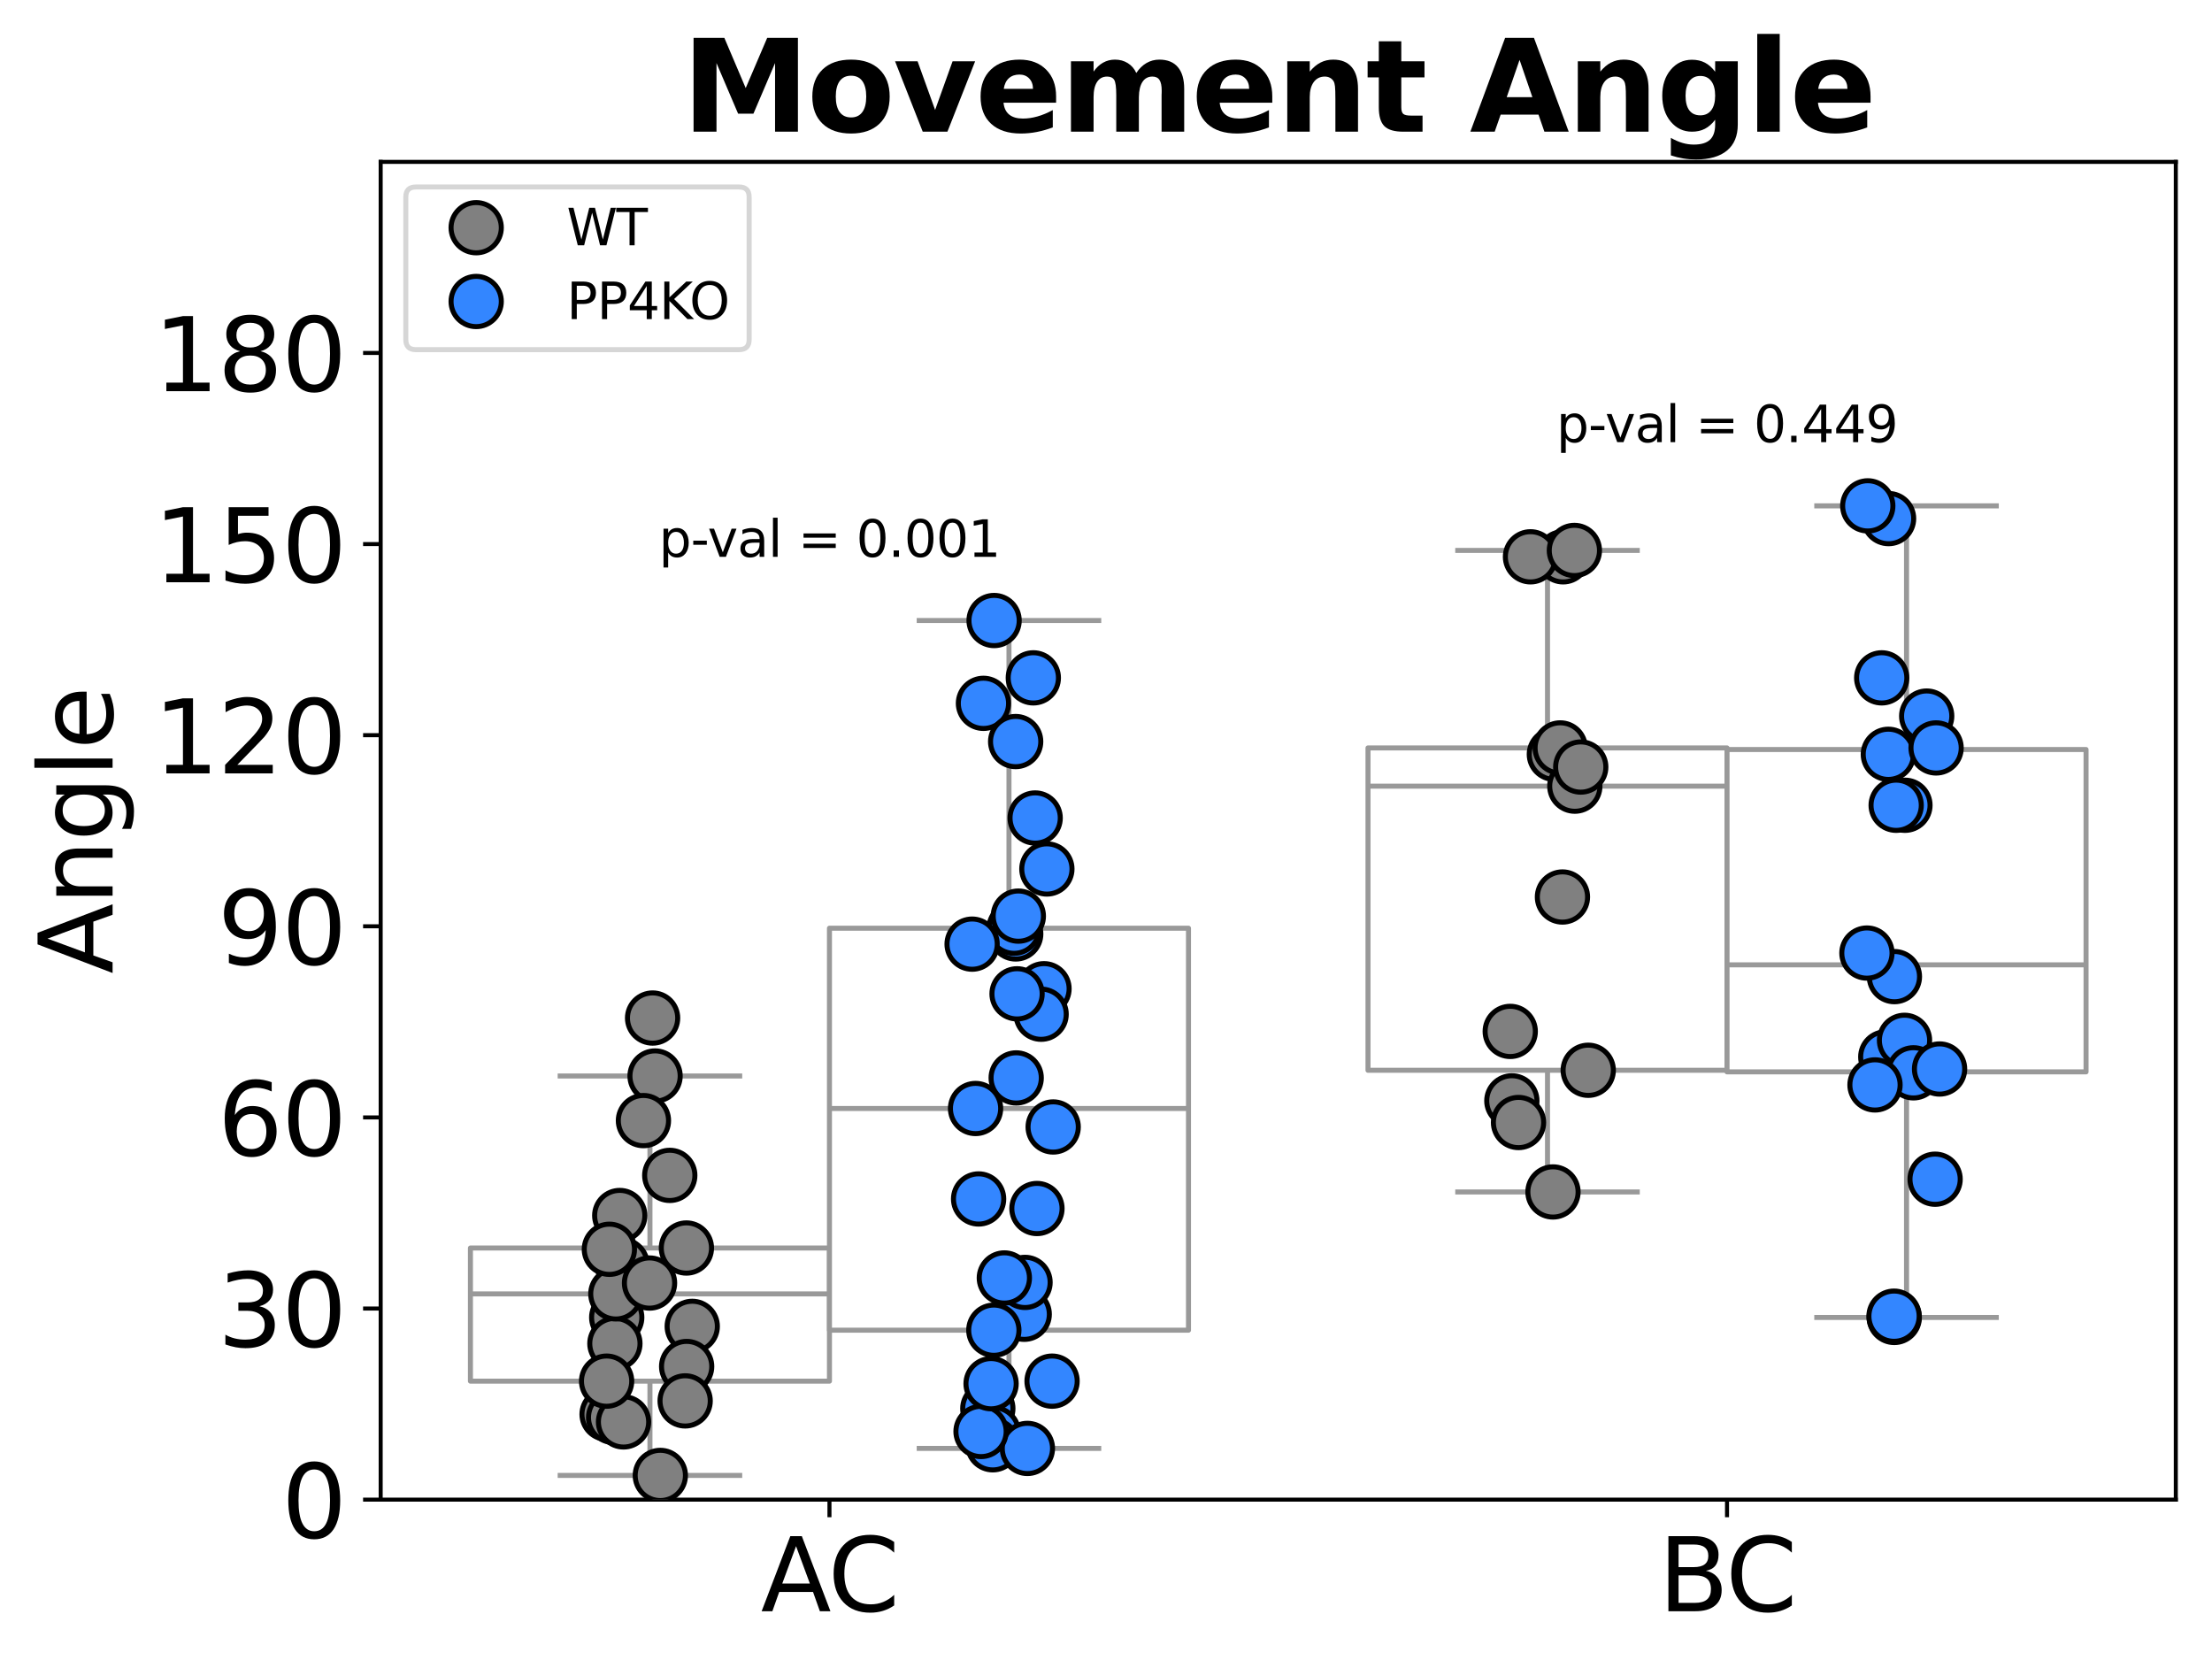 <?xml version="1.0" encoding="utf-8" standalone="no"?>
<!DOCTYPE svg PUBLIC "-//W3C//DTD SVG 1.1//EN"
  "http://www.w3.org/Graphics/SVG/1.1/DTD/svg11.dtd">
<svg xmlns:xlink="http://www.w3.org/1999/xlink" width="440.051pt" height="331.864pt" viewBox="0 0 440.051 331.864" xmlns="http://www.w3.org/2000/svg" version="1.1">
 <defs>
  <style type="text/css">*{stroke-linejoin: round; stroke-linecap: butt}</style>
 </defs>
 <g id="figure_1">
  <g id="patch_1">
   <path d="M 0 331.864 
L 440.051 331.864 
L 440.051 0 
L 0 0 
z
" style="fill: #ffffff"/>
  </g>
  <g id="axes_1">
   <g id="patch_2">
    <path d="M 75.731 298.308 
L 432.851 298.308 
L 432.851 32.196 
L 75.731 32.196 
z
" style="fill: #ffffff"/>
   </g>
   <g id="matplotlib.axis_1">
    <g id="xtick_1">
     <g id="line2d_1">
      <defs>
       <path id="m20bd76328d" d="M 0 0 
L 0 3.5 
" style="stroke: #000000; stroke-width: 0.8"/>
      </defs>
      <g>
       <use xlink:href="#m20bd76328d" x="165.011" y="298.308" style="stroke: #000000; stroke-width: 0.8"/>
      </g>
     </g>
     <g id="text_1">
      <!-- AC -->
      <g transform="translate(151.363 320.505) scale(0.2 -0.2)">
       <defs>
        <path id="DejaVuSans-41" d="M 2188 4044 
L 1331 1722 
L 3047 1722 
L 2188 4044 
z
M 1831 4666 
L 2547 4666 
L 4325 0 
L 3669 0 
L 3244 1197 
L 1141 1197 
L 716 0 
L 50 0 
L 1831 4666 
z
" transform="scale(0.016)"/>
        <path id="DejaVuSans-43" d="M 4122 4306 
L 4122 3641 
Q 3803 3938 3442 4084 
Q 3081 4231 2675 4231 
Q 1875 4231 1450 3742 
Q 1025 3253 1025 2328 
Q 1025 1406 1450 917 
Q 1875 428 2675 428 
Q 3081 428 3442 575 
Q 3803 722 4122 1019 
L 4122 359 
Q 3791 134 3420 21 
Q 3050 -91 2638 -91 
Q 1578 -91 968 557 
Q 359 1206 359 2328 
Q 359 3453 968 4101 
Q 1578 4750 2638 4750 
Q 3056 4750 3426 4639 
Q 3797 4528 4122 4306 
z
" transform="scale(0.016)"/>
       </defs>
       <use xlink:href="#DejaVuSans-41"/>
       <use xlink:href="#DejaVuSans-43" x="66.658"/>
      </g>
     </g>
    </g>
    <g id="xtick_2">
     <g id="line2d_2">
      <g>
       <use xlink:href="#m20bd76328d" x="343.571" y="298.308" style="stroke: #000000; stroke-width: 0.8"/>
      </g>
     </g>
     <g id="text_2">
      <!-- BC -->
      <g transform="translate(329.902 320.505) scale(0.2 -0.2)">
       <defs>
        <path id="DejaVuSans-42" d="M 1259 2228 
L 1259 519 
L 2272 519 
Q 2781 519 3026 730 
Q 3272 941 3272 1375 
Q 3272 1813 3026 2020 
Q 2781 2228 2272 2228 
L 1259 2228 
z
M 1259 4147 
L 1259 2741 
L 2194 2741 
Q 2656 2741 2882 2914 
Q 3109 3088 3109 3444 
Q 3109 3797 2882 3972 
Q 2656 4147 2194 4147 
L 1259 4147 
z
M 628 4666 
L 2241 4666 
Q 2963 4666 3353 4366 
Q 3744 4066 3744 3513 
Q 3744 3084 3544 2831 
Q 3344 2578 2956 2516 
Q 3422 2416 3680 2098 
Q 3938 1781 3938 1306 
Q 3938 681 3513 340 
Q 3088 0 2303 0 
L 628 0 
L 628 4666 
z
" transform="scale(0.016)"/>
       </defs>
       <use xlink:href="#DejaVuSans-42"/>
       <use xlink:href="#DejaVuSans-43" x="66.854"/>
      </g>
     </g>
    </g>
   </g>
   <g id="matplotlib.axis_2">
    <g id="ytick_1">
     <g id="line2d_3">
      <defs>
       <path id="m1af8d00201" d="M 0 0 
L -3.5 0 
" style="stroke: #000000; stroke-width: 0.8"/>
      </defs>
      <g>
       <use xlink:href="#m1af8d00201" x="75.731" y="298.308" style="stroke: #000000; stroke-width: 0.8"/>
      </g>
     </g>
     <g id="text_3">
      <!-- 0 -->
      <g transform="translate(56.006 305.907) scale(0.2 -0.2)">
       <defs>
        <path id="DejaVuSans-30" d="M 2034 4250 
Q 1547 4250 1301 3770 
Q 1056 3291 1056 2328 
Q 1056 1369 1301 889 
Q 1547 409 2034 409 
Q 2525 409 2770 889 
Q 3016 1369 3016 2328 
Q 3016 3291 2770 3770 
Q 2525 4250 2034 4250 
z
M 2034 4750 
Q 2819 4750 3233 4129 
Q 3647 3509 3647 2328 
Q 3647 1150 3233 529 
Q 2819 -91 2034 -91 
Q 1250 -91 836 529 
Q 422 1150 422 2328 
Q 422 3509 836 4129 
Q 1250 4750 2034 4750 
z
" transform="scale(0.016)"/>
       </defs>
       <use xlink:href="#DejaVuSans-30"/>
      </g>
     </g>
    </g>
    <g id="ytick_2">
     <g id="line2d_4">
      <g>
       <use xlink:href="#m1af8d00201" x="75.731" y="260.292" style="stroke: #000000; stroke-width: 0.8"/>
      </g>
     </g>
     <g id="text_4">
      <!-- 30 -->
      <g transform="translate(43.281 267.891) scale(0.2 -0.2)">
       <defs>
        <path id="DejaVuSans-33" d="M 2597 2516 
Q 3050 2419 3304 2112 
Q 3559 1806 3559 1356 
Q 3559 666 3084 287 
Q 2609 -91 1734 -91 
Q 1441 -91 1130 -33 
Q 819 25 488 141 
L 488 750 
Q 750 597 1062 519 
Q 1375 441 1716 441 
Q 2309 441 2620 675 
Q 2931 909 2931 1356 
Q 2931 1769 2642 2001 
Q 2353 2234 1838 2234 
L 1294 2234 
L 1294 2753 
L 1863 2753 
Q 2328 2753 2575 2939 
Q 2822 3125 2822 3475 
Q 2822 3834 2567 4026 
Q 2313 4219 1838 4219 
Q 1578 4219 1281 4162 
Q 984 4106 628 3988 
L 628 4550 
Q 988 4650 1302 4700 
Q 1616 4750 1894 4750 
Q 2613 4750 3031 4423 
Q 3450 4097 3450 3541 
Q 3450 3153 3228 2886 
Q 3006 2619 2597 2516 
z
" transform="scale(0.016)"/>
       </defs>
       <use xlink:href="#DejaVuSans-33"/>
       <use xlink:href="#DejaVuSans-30" x="63.623"/>
      </g>
     </g>
    </g>
    <g id="ytick_3">
     <g id="line2d_5">
      <g>
       <use xlink:href="#m1af8d00201" x="75.731" y="222.276" style="stroke: #000000; stroke-width: 0.8"/>
      </g>
     </g>
     <g id="text_5">
      <!-- 60 -->
      <g transform="translate(43.281 229.875) scale(0.2 -0.2)">
       <defs>
        <path id="DejaVuSans-36" d="M 2113 2584 
Q 1688 2584 1439 2293 
Q 1191 2003 1191 1497 
Q 1191 994 1439 701 
Q 1688 409 2113 409 
Q 2538 409 2786 701 
Q 3034 994 3034 1497 
Q 3034 2003 2786 2293 
Q 2538 2584 2113 2584 
z
M 3366 4563 
L 3366 3988 
Q 3128 4100 2886 4159 
Q 2644 4219 2406 4219 
Q 1781 4219 1451 3797 
Q 1122 3375 1075 2522 
Q 1259 2794 1537 2939 
Q 1816 3084 2150 3084 
Q 2853 3084 3261 2657 
Q 3669 2231 3669 1497 
Q 3669 778 3244 343 
Q 2819 -91 2113 -91 
Q 1303 -91 875 529 
Q 447 1150 447 2328 
Q 447 3434 972 4092 
Q 1497 4750 2381 4750 
Q 2619 4750 2861 4703 
Q 3103 4656 3366 4563 
z
" transform="scale(0.016)"/>
       </defs>
       <use xlink:href="#DejaVuSans-36"/>
       <use xlink:href="#DejaVuSans-30" x="63.623"/>
      </g>
     </g>
    </g>
    <g id="ytick_4">
     <g id="line2d_6">
      <g>
       <use xlink:href="#m1af8d00201" x="75.731" y="184.26" style="stroke: #000000; stroke-width: 0.8"/>
      </g>
     </g>
     <g id="text_6">
      <!-- 90 -->
      <g transform="translate(43.281 191.859) scale(0.2 -0.2)">
       <defs>
        <path id="DejaVuSans-39" d="M 703 97 
L 703 672 
Q 941 559 1184 500 
Q 1428 441 1663 441 
Q 2288 441 2617 861 
Q 2947 1281 2994 2138 
Q 2813 1869 2534 1725 
Q 2256 1581 1919 1581 
Q 1219 1581 811 2004 
Q 403 2428 403 3163 
Q 403 3881 828 4315 
Q 1253 4750 1959 4750 
Q 2769 4750 3195 4129 
Q 3622 3509 3622 2328 
Q 3622 1225 3098 567 
Q 2575 -91 1691 -91 
Q 1453 -91 1209 -44 
Q 966 3 703 97 
z
M 1959 2075 
Q 2384 2075 2632 2365 
Q 2881 2656 2881 3163 
Q 2881 3666 2632 3958 
Q 2384 4250 1959 4250 
Q 1534 4250 1286 3958 
Q 1038 3666 1038 3163 
Q 1038 2656 1286 2365 
Q 1534 2075 1959 2075 
z
" transform="scale(0.016)"/>
       </defs>
       <use xlink:href="#DejaVuSans-39"/>
       <use xlink:href="#DejaVuSans-30" x="63.623"/>
      </g>
     </g>
    </g>
    <g id="ytick_5">
     <g id="line2d_7">
      <g>
       <use xlink:href="#m1af8d00201" x="75.731" y="146.244" style="stroke: #000000; stroke-width: 0.8"/>
      </g>
     </g>
     <g id="text_7">
      <!-- 120 -->
      <g transform="translate(30.556 153.843) scale(0.2 -0.2)">
       <defs>
        <path id="DejaVuSans-31" d="M 794 531 
L 1825 531 
L 1825 4091 
L 703 3866 
L 703 4441 
L 1819 4666 
L 2450 4666 
L 2450 531 
L 3481 531 
L 3481 0 
L 794 0 
L 794 531 
z
" transform="scale(0.016)"/>
        <path id="DejaVuSans-32" d="M 1228 531 
L 3431 531 
L 3431 0 
L 469 0 
L 469 531 
Q 828 903 1448 1529 
Q 2069 2156 2228 2338 
Q 2531 2678 2651 2914 
Q 2772 3150 2772 3378 
Q 2772 3750 2511 3984 
Q 2250 4219 1831 4219 
Q 1534 4219 1204 4116 
Q 875 4013 500 3803 
L 500 4441 
Q 881 4594 1212 4672 
Q 1544 4750 1819 4750 
Q 2544 4750 2975 4387 
Q 3406 4025 3406 3419 
Q 3406 3131 3298 2873 
Q 3191 2616 2906 2266 
Q 2828 2175 2409 1742 
Q 1991 1309 1228 531 
z
" transform="scale(0.016)"/>
       </defs>
       <use xlink:href="#DejaVuSans-31"/>
       <use xlink:href="#DejaVuSans-32" x="63.623"/>
       <use xlink:href="#DejaVuSans-30" x="127.246"/>
      </g>
     </g>
    </g>
    <g id="ytick_6">
     <g id="line2d_8">
      <g>
       <use xlink:href="#m1af8d00201" x="75.731" y="108.228" style="stroke: #000000; stroke-width: 0.8"/>
      </g>
     </g>
     <g id="text_8">
      <!-- 150 -->
      <g transform="translate(30.556 115.827) scale(0.2 -0.2)">
       <defs>
        <path id="DejaVuSans-35" d="M 691 4666 
L 3169 4666 
L 3169 4134 
L 1269 4134 
L 1269 2991 
Q 1406 3038 1543 3061 
Q 1681 3084 1819 3084 
Q 2600 3084 3056 2656 
Q 3513 2228 3513 1497 
Q 3513 744 3044 326 
Q 2575 -91 1722 -91 
Q 1428 -91 1123 -41 
Q 819 9 494 109 
L 494 744 
Q 775 591 1075 516 
Q 1375 441 1709 441 
Q 2250 441 2565 725 
Q 2881 1009 2881 1497 
Q 2881 1984 2565 2268 
Q 2250 2553 1709 2553 
Q 1456 2553 1204 2497 
Q 953 2441 691 2322 
L 691 4666 
z
" transform="scale(0.016)"/>
       </defs>
       <use xlink:href="#DejaVuSans-31"/>
       <use xlink:href="#DejaVuSans-35" x="63.623"/>
       <use xlink:href="#DejaVuSans-30" x="127.246"/>
      </g>
     </g>
    </g>
    <g id="ytick_7">
     <g id="line2d_9">
      <g>
       <use xlink:href="#m1af8d00201" x="75.731" y="70.212" style="stroke: #000000; stroke-width: 0.8"/>
      </g>
     </g>
     <g id="text_9">
      <!-- 180 -->
      <g transform="translate(30.556 77.811) scale(0.2 -0.2)">
       <defs>
        <path id="DejaVuSans-38" d="M 2034 2216 
Q 1584 2216 1326 1975 
Q 1069 1734 1069 1313 
Q 1069 891 1326 650 
Q 1584 409 2034 409 
Q 2484 409 2743 651 
Q 3003 894 3003 1313 
Q 3003 1734 2745 1975 
Q 2488 2216 2034 2216 
z
M 1403 2484 
Q 997 2584 770 2862 
Q 544 3141 544 3541 
Q 544 4100 942 4425 
Q 1341 4750 2034 4750 
Q 2731 4750 3128 4425 
Q 3525 4100 3525 3541 
Q 3525 3141 3298 2862 
Q 3072 2584 2669 2484 
Q 3125 2378 3379 2068 
Q 3634 1759 3634 1313 
Q 3634 634 3220 271 
Q 2806 -91 2034 -91 
Q 1263 -91 848 271 
Q 434 634 434 1313 
Q 434 1759 690 2068 
Q 947 2378 1403 2484 
z
M 1172 3481 
Q 1172 3119 1398 2916 
Q 1625 2713 2034 2713 
Q 2441 2713 2670 2916 
Q 2900 3119 2900 3481 
Q 2900 3844 2670 4047 
Q 2441 4250 2034 4250 
Q 1625 4250 1398 4047 
Q 1172 3844 1172 3481 
z
" transform="scale(0.016)"/>
       </defs>
       <use xlink:href="#DejaVuSans-31"/>
       <use xlink:href="#DejaVuSans-38" x="63.623"/>
       <use xlink:href="#DejaVuSans-30" x="127.246"/>
      </g>
     </g>
    </g>
    <g id="text_10">
     <!-- Angle -->
     <g transform="translate(22.397 193.71) rotate(-90) scale(0.2 -0.2)">
      <defs>
       <path id="DejaVuSans-6e" d="M 3513 2113 
L 3513 0 
L 2938 0 
L 2938 2094 
Q 2938 2591 2744 2837 
Q 2550 3084 2163 3084 
Q 1697 3084 1428 2787 
Q 1159 2491 1159 1978 
L 1159 0 
L 581 0 
L 581 3500 
L 1159 3500 
L 1159 2956 
Q 1366 3272 1645 3428 
Q 1925 3584 2291 3584 
Q 2894 3584 3203 3211 
Q 3513 2838 3513 2113 
z
" transform="scale(0.016)"/>
       <path id="DejaVuSans-67" d="M 2906 1791 
Q 2906 2416 2648 2759 
Q 2391 3103 1925 3103 
Q 1463 3103 1205 2759 
Q 947 2416 947 1791 
Q 947 1169 1205 825 
Q 1463 481 1925 481 
Q 2391 481 2648 825 
Q 2906 1169 2906 1791 
z
M 3481 434 
Q 3481 -459 3084 -895 
Q 2688 -1331 1869 -1331 
Q 1566 -1331 1297 -1286 
Q 1028 -1241 775 -1147 
L 775 -588 
Q 1028 -725 1275 -790 
Q 1522 -856 1778 -856 
Q 2344 -856 2625 -561 
Q 2906 -266 2906 331 
L 2906 616 
Q 2728 306 2450 153 
Q 2172 0 1784 0 
Q 1141 0 747 490 
Q 353 981 353 1791 
Q 353 2603 747 3093 
Q 1141 3584 1784 3584 
Q 2172 3584 2450 3431 
Q 2728 3278 2906 2969 
L 2906 3500 
L 3481 3500 
L 3481 434 
z
" transform="scale(0.016)"/>
       <path id="DejaVuSans-6c" d="M 603 4863 
L 1178 4863 
L 1178 0 
L 603 0 
L 603 4863 
z
" transform="scale(0.016)"/>
       <path id="DejaVuSans-65" d="M 3597 1894 
L 3597 1613 
L 953 1613 
Q 991 1019 1311 708 
Q 1631 397 2203 397 
Q 2534 397 2845 478 
Q 3156 559 3463 722 
L 3463 178 
Q 3153 47 2828 -22 
Q 2503 -91 2169 -91 
Q 1331 -91 842 396 
Q 353 884 353 1716 
Q 353 2575 817 3079 
Q 1281 3584 2069 3584 
Q 2775 3584 3186 3129 
Q 3597 2675 3597 1894 
z
M 3022 2063 
Q 3016 2534 2758 2815 
Q 2500 3097 2075 3097 
Q 1594 3097 1305 2825 
Q 1016 2553 972 2059 
L 3022 2063 
z
" transform="scale(0.016)"/>
      </defs>
      <use xlink:href="#DejaVuSans-41"/>
      <use xlink:href="#DejaVuSans-6e" x="68.408"/>
      <use xlink:href="#DejaVuSans-67" x="131.787"/>
      <use xlink:href="#DejaVuSans-6c" x="195.264"/>
      <use xlink:href="#DejaVuSans-65" x="223.047"/>
     </g>
    </g>
   </g>
   <g id="patch_3">
    <path d="M 93.587 274.738 
L 165.011 274.738 
L 165.011 248.254 
L 93.587 248.254 
L 93.587 274.738 
z
" clip-path="url(#pa066910481)" style="fill: #ffffff; stroke: #999999; stroke-linejoin: miter"/>
   </g>
   <g id="line2d_10">
    <path d="M 129.299 274.738 
L 129.299 293.493 
" clip-path="url(#pa066910481)" style="fill: none; stroke: #999999"/>
   </g>
   <g id="line2d_11">
    <path d="M 129.299 248.254 
L 129.299 214.039 
" clip-path="url(#pa066910481)" style="fill: none; stroke: #999999"/>
   </g>
   <g id="line2d_12">
    <path d="M 111.443 293.493 
L 147.155 293.493 
" clip-path="url(#pa066910481)" style="fill: none; stroke: #999999; stroke-linecap: square"/>
   </g>
   <g id="line2d_13">
    <path d="M 111.443 214.039 
L 147.155 214.039 
" clip-path="url(#pa066910481)" style="fill: none; stroke: #999999; stroke-linecap: square"/>
   </g>
   <g id="line2d_14">
    <defs>
     <path id="m1425d05d00" d="M 0 3 
C 0.796 3 1.559 2.684 2.121 2.121 
C 2.684 1.559 3 0.796 3 0 
C 3 -0.796 2.684 -1.559 2.121 -2.121 
C 1.559 -2.684 0.796 -3 0 -3 
C -0.796 -3 -1.559 -2.684 -2.121 -2.121 
C -2.684 -1.559 -3 -0.796 -3 0 
C -3 0.796 -2.684 1.559 -2.121 2.121 
C -1.559 2.684 -0.796 3 0 3 
z
" style="stroke: #999999"/>
    </defs>
    <g clip-path="url(#pa066910481)">
     <use xlink:href="#m1425d05d00" x="129.299" y="202.508" style="fill-opacity: 0; stroke: #999999"/>
    </g>
   </g>
   <g id="patch_4">
    <path d="M 272.147 212.899 
L 343.571 212.899 
L 343.571 148.778 
L 272.147 148.778 
L 272.147 212.899 
z
" clip-path="url(#pa066910481)" style="fill: #ffffff; stroke: #999999; stroke-linejoin: miter"/>
   </g>
   <g id="line2d_15">
    <path d="M 307.859 212.899 
L 307.859 237.102 
" clip-path="url(#pa066910481)" style="fill: none; stroke: #999999"/>
   </g>
   <g id="line2d_16">
    <path d="M 307.859 148.778 
L 307.859 109.495 
" clip-path="url(#pa066910481)" style="fill: none; stroke: #999999"/>
   </g>
   <g id="line2d_17">
    <path d="M 290.003 237.102 
L 325.715 237.102 
" clip-path="url(#pa066910481)" style="fill: none; stroke: #999999; stroke-linecap: square"/>
   </g>
   <g id="line2d_18">
    <path d="M 290.003 109.495 
L 325.715 109.495 
" clip-path="url(#pa066910481)" style="fill: none; stroke: #999999; stroke-linecap: square"/>
   </g>
   <g id="line2d_19"/>
   <g id="patch_5">
    <path d="M 165.011 264.601 
L 236.435 264.601 
L 236.435 184.64 
L 165.011 184.64 
L 165.011 264.601 
z
" clip-path="url(#pa066910481)" style="fill: #ffffff; stroke: #999999; stroke-linejoin: miter"/>
   </g>
   <g id="line2d_20">
    <path d="M 200.723 264.601 
L 200.723 288.12 
" clip-path="url(#pa066910481)" style="fill: none; stroke: #999999"/>
   </g>
   <g id="line2d_21">
    <path d="M 200.723 184.64 
L 200.723 123.434 
" clip-path="url(#pa066910481)" style="fill: none; stroke: #999999"/>
   </g>
   <g id="line2d_22">
    <path d="M 182.867 288.12 
L 218.579 288.12 
" clip-path="url(#pa066910481)" style="fill: none; stroke: #999999; stroke-linecap: square"/>
   </g>
   <g id="line2d_23">
    <path d="M 182.867 123.434 
L 218.579 123.434 
" clip-path="url(#pa066910481)" style="fill: none; stroke: #999999; stroke-linecap: square"/>
   </g>
   <g id="line2d_24"/>
   <g id="patch_6">
    <path d="M 343.571 213.216 
L 414.995 213.216 
L 414.995 149.095 
L 343.571 149.095 
L 343.571 213.216 
z
" clip-path="url(#pa066910481)" style="fill: #ffffff; stroke: #999999; stroke-linejoin: miter"/>
   </g>
   <g id="line2d_25">
    <path d="M 379.283 213.216 
L 379.283 262.066 
" clip-path="url(#pa066910481)" style="fill: none; stroke: #999999"/>
   </g>
   <g id="line2d_26">
    <path d="M 379.283 149.095 
L 379.283 100.625 
" clip-path="url(#pa066910481)" style="fill: none; stroke: #999999"/>
   </g>
   <g id="line2d_27">
    <path d="M 361.427 262.066 
L 397.139 262.066 
" clip-path="url(#pa066910481)" style="fill: none; stroke: #999999; stroke-linecap: square"/>
   </g>
   <g id="line2d_28">
    <path d="M 361.427 100.625 
L 397.139 100.625 
" clip-path="url(#pa066910481)" style="fill: none; stroke: #999999; stroke-linecap: square"/>
   </g>
   <g id="line2d_29"/>
   <g id="line2d_30">
    <path d="M 93.587 257.378 
L 165.011 257.378 
" clip-path="url(#pa066910481)" style="fill: none; stroke: #999999"/>
   </g>
   <g id="line2d_31">
    <path d="M 272.147 156.382 
L 343.571 156.382 
" clip-path="url(#pa066910481)" style="fill: none; stroke: #999999"/>
   </g>
   <g id="line2d_32">
    <path d="M 165.011 220.502 
L 236.435 220.502 
" clip-path="url(#pa066910481)" style="fill: none; stroke: #999999"/>
   </g>
   <g id="line2d_33">
    <path d="M 343.571 191.927 
L 414.995 191.927 
" clip-path="url(#pa066910481)" style="fill: none; stroke: #999999"/>
   </g>
   <g id="patch_7">
    <path d="M 75.731 298.308 
L 75.731 32.196 
" style="fill: none; stroke: #000000; stroke-width: 0.8; stroke-linejoin: miter; stroke-linecap: square"/>
   </g>
   <g id="patch_8">
    <path d="M 432.851 298.308 
L 432.851 32.196 
" style="fill: none; stroke: #000000; stroke-width: 0.8; stroke-linejoin: miter; stroke-linecap: square"/>
   </g>
   <g id="patch_9">
    <path d="M 75.731 298.308 
L 432.851 298.308 
" style="fill: none; stroke: #000000; stroke-width: 0.8; stroke-linejoin: miter; stroke-linecap: square"/>
   </g>
   <g id="patch_10">
    <path d="M 75.731 32.196 
L 432.851 32.196 
" style="fill: none; stroke: #000000; stroke-width: 0.8; stroke-linejoin: miter; stroke-linecap: square"/>
   </g>
   <g id="PathCollection_1">
    <defs>
     <path id="C0_0_f5241c3bfd" d="M 0 5 
C 1.326 5 2.598 4.473 3.536 3.536 
C 4.473 2.598 5 1.326 5 -0 
C 5 -1.326 4.473 -2.598 3.536 -3.536 
C 2.598 -4.473 1.326 -5 0 -5 
C -1.326 -5 -2.598 -4.473 -3.536 -3.536 
C -4.473 -2.598 -5 -1.326 -5 0 
C -5 1.326 -4.473 2.598 -3.536 3.536 
C -2.598 4.473 -1.326 5 0 5 
z
"/>
    </defs>
    <g clip-path="url(#pa066910481)">
     <use xlink:href="#C0_0_f5241c3bfd" x="136.552" y="248.254" style="fill: #808080; stroke: #000000"/>
    </g>
    <g clip-path="url(#pa066910481)">
     <use xlink:href="#C0_0_f5241c3bfd" x="124.291" y="252.689" style="fill: #808080; stroke: #000000"/>
    </g>
    <g clip-path="url(#pa066910481)">
     <use xlink:href="#C0_0_f5241c3bfd" x="123.754" y="251.548" style="fill: #808080; stroke: #000000"/>
    </g>
    <g clip-path="url(#pa066910481)">
     <use xlink:href="#C0_0_f5241c3bfd" x="122.689" y="262.066" style="fill: #808080; stroke: #000000"/>
    </g>
    <g clip-path="url(#pa066910481)">
     <use xlink:href="#C0_0_f5241c3bfd" x="130.318" y="214.039" style="fill: #808080; stroke: #000000"/>
    </g>
    <g clip-path="url(#pa066910481)">
     <use xlink:href="#C0_0_f5241c3bfd" x="123.292" y="241.791" style="fill: #808080; stroke: #000000"/>
    </g>
    <g clip-path="url(#pa066910481)">
     <use xlink:href="#C0_0_f5241c3bfd" x="120.773" y="281.328" style="fill: #808080; stroke: #000000"/>
    </g>
    <g clip-path="url(#pa066910481)">
     <use xlink:href="#C0_0_f5241c3bfd" x="137.714" y="263.84" style="fill: #808080; stroke: #000000"/>
    </g>
    <g clip-path="url(#pa066910481)">
     <use xlink:href="#C0_0_f5241c3bfd" x="122.326" y="267.262" style="fill: #808080; stroke: #000000"/>
    </g>
    <g clip-path="url(#pa066910481)">
     <use xlink:href="#C0_0_f5241c3bfd" x="136.601" y="271.824" style="fill: #808080; stroke: #000000"/>
    </g>
    <g clip-path="url(#pa066910481)">
     <use xlink:href="#C0_0_f5241c3bfd" x="133.241" y="233.808" style="fill: #808080; stroke: #000000"/>
    </g>
    <g clip-path="url(#pa066910481)">
     <use xlink:href="#C0_0_f5241c3bfd" x="122.074" y="281.961" style="fill: #808080; stroke: #000000"/>
    </g>
    <g clip-path="url(#pa066910481)">
     <use xlink:href="#C0_0_f5241c3bfd" x="122.515" y="257.378" style="fill: #808080; stroke: #000000"/>
    </g>
    <g clip-path="url(#pa066910481)">
     <use xlink:href="#C0_0_f5241c3bfd" x="128.005" y="222.91" style="fill: #808080; stroke: #000000"/>
    </g>
    <g clip-path="url(#pa066910481)">
     <use xlink:href="#C0_0_f5241c3bfd" x="129.216" y="255.223" style="fill: #808080; stroke: #000000"/>
    </g>
    <g clip-path="url(#pa066910481)">
     <use xlink:href="#C0_0_f5241c3bfd" x="121.228" y="248.507" style="fill: #808080; stroke: #000000"/>
    </g>
    <g clip-path="url(#pa066910481)">
     <use xlink:href="#C0_0_f5241c3bfd" x="131.362" y="293.493" style="fill: #808080; stroke: #000000"/>
    </g>
    <g clip-path="url(#pa066910481)">
     <use xlink:href="#C0_0_f5241c3bfd" x="136.302" y="278.666" style="fill: #808080; stroke: #000000"/>
    </g>
    <g clip-path="url(#pa066910481)">
     <use xlink:href="#C0_0_f5241c3bfd" x="129.825" y="202.508" style="fill: #808080; stroke: #000000"/>
    </g>
    <g clip-path="url(#pa066910481)">
     <use xlink:href="#C0_0_f5241c3bfd" x="124.045" y="282.848" style="fill: #808080; stroke: #000000"/>
    </g>
    <g clip-path="url(#pa066910481)">
     <use xlink:href="#C0_0_f5241c3bfd" x="120.676" y="274.738" style="fill: #808080; stroke: #000000"/>
    </g>
   </g>
   <g id="PathCollection_2">
    <defs>
     <path id="C1_0_7ad63a5781" d="M 0 5 
C 1.326 5 2.598 4.473 3.536 3.536 
C 4.473 2.598 5 1.326 5 -0 
C 5 -1.326 4.473 -2.598 3.536 -3.536 
C 2.598 -4.473 1.326 -5 0 -5 
C -1.326 -5 -2.598 -4.473 -3.536 -3.536 
C -4.473 -2.598 -5 -1.326 -5 0 
C -5 1.326 -4.473 2.598 -3.536 3.536 
C -2.598 4.473 -1.326 5 0 5 
z
"/>
    </defs>
    <g clip-path="url(#pa066910481)">
     <use xlink:href="#C1_0_7ad63a5781" x="196.515" y="280.187" style="fill: #3386ff; stroke: #000000"/>
    </g>
    <g clip-path="url(#pa066910481)">
     <use xlink:href="#C1_0_7ad63a5781" x="197.647" y="285.002" style="fill: #3386ff; stroke: #000000"/>
    </g>
    <g clip-path="url(#pa066910481)">
     <use xlink:href="#C1_0_7ad63a5781" x="205.567" y="134.839" style="fill: #3386ff; stroke: #000000"/>
    </g>
    <g clip-path="url(#pa066910481)">
     <use xlink:href="#C1_0_7ad63a5781" x="197.504" y="287.398" style="fill: #3386ff; stroke: #000000"/>
    </g>
    <g clip-path="url(#pa066910481)">
     <use xlink:href="#C1_0_7ad63a5781" x="203.757" y="261.433" style="fill: #3386ff; stroke: #000000"/>
    </g>
    <g clip-path="url(#pa066910481)">
     <use xlink:href="#C1_0_7ad63a5781" x="208.263" y="172.855" style="fill: #3386ff; stroke: #000000"/>
    </g>
    <g clip-path="url(#pa066910481)">
     <use xlink:href="#C1_0_7ad63a5781" x="204.389" y="288.12" style="fill: #3386ff; stroke: #000000"/>
    </g>
    <g clip-path="url(#pa066910481)">
     <use xlink:href="#C1_0_7ad63a5781" x="207.693" y="196.679" style="fill: #3386ff; stroke: #000000"/>
    </g>
    <g clip-path="url(#pa066910481)">
     <use xlink:href="#C1_0_7ad63a5781" x="209.517" y="224.177" style="fill: #3386ff; stroke: #000000"/>
    </g>
    <g clip-path="url(#pa066910481)">
     <use xlink:href="#C1_0_7ad63a5781" x="203.918" y="255.097" style="fill: #3386ff; stroke: #000000"/>
    </g>
    <g clip-path="url(#pa066910481)">
     <use xlink:href="#C1_0_7ad63a5781" x="195.166" y="284.749" style="fill: #3386ff; stroke: #000000"/>
    </g>
    <g clip-path="url(#pa066910481)">
     <use xlink:href="#C1_0_7ad63a5781" x="194.681" y="238.496" style="fill: #3386ff; stroke: #000000"/>
    </g>
    <g clip-path="url(#pa066910481)">
     <use xlink:href="#C1_0_7ad63a5781" x="205.933" y="162.718" style="fill: #3386ff; stroke: #000000"/>
    </g>
    <g clip-path="url(#pa066910481)">
     <use xlink:href="#C1_0_7ad63a5781" x="197.712" y="264.601" style="fill: #3386ff; stroke: #000000"/>
    </g>
    <g clip-path="url(#pa066910481)">
     <use xlink:href="#C1_0_7ad63a5781" x="202.065" y="185.781" style="fill: #3386ff; stroke: #000000"/>
    </g>
    <g clip-path="url(#pa066910481)">
     <use xlink:href="#C1_0_7ad63a5781" x="199.802" y="254.21" style="fill: #3386ff; stroke: #000000"/>
    </g>
    <g clip-path="url(#pa066910481)">
     <use xlink:href="#C1_0_7ad63a5781" x="201.739" y="184.64" style="fill: #3386ff; stroke: #000000"/>
    </g>
    <g clip-path="url(#pa066910481)">
     <use xlink:href="#C1_0_7ad63a5781" x="206.29" y="240.397" style="fill: #3386ff; stroke: #000000"/>
    </g>
    <g clip-path="url(#pa066910481)">
     <use xlink:href="#C1_0_7ad63a5781" x="193.389" y="187.808" style="fill: #3386ff; stroke: #000000"/>
    </g>
    <g clip-path="url(#pa066910481)">
     <use xlink:href="#C1_0_7ad63a5781" x="197.764" y="123.434" style="fill: #3386ff; stroke: #000000"/>
    </g>
    <g clip-path="url(#pa066910481)">
     <use xlink:href="#C1_0_7ad63a5781" x="195.645" y="139.908" style="fill: #3386ff; stroke: #000000"/>
    </g>
    <g clip-path="url(#pa066910481)">
     <use xlink:href="#C1_0_7ad63a5781" x="209.297" y="274.738" style="fill: #3386ff; stroke: #000000"/>
    </g>
    <g clip-path="url(#pa066910481)">
     <use xlink:href="#C1_0_7ad63a5781" x="207.118" y="201.747" style="fill: #3386ff; stroke: #000000"/>
    </g>
    <g clip-path="url(#pa066910481)">
     <use xlink:href="#C1_0_7ad63a5781" x="194.074" y="220.502" style="fill: #3386ff; stroke: #000000"/>
    </g>
    <g clip-path="url(#pa066910481)">
     <use xlink:href="#C1_0_7ad63a5781" x="202.332" y="197.692" style="fill: #3386ff; stroke: #000000"/>
    </g>
    <g clip-path="url(#pa066910481)">
     <use xlink:href="#C1_0_7ad63a5781" x="202.053" y="147.511" style="fill: #3386ff; stroke: #000000"/>
    </g>
    <g clip-path="url(#pa066910481)">
     <use xlink:href="#C1_0_7ad63a5781" x="197.164" y="275.245" style="fill: #3386ff; stroke: #000000"/>
    </g>
    <g clip-path="url(#pa066910481)">
     <use xlink:href="#C1_0_7ad63a5781" x="202.159" y="214.419" style="fill: #3386ff; stroke: #000000"/>
    </g>
    <g clip-path="url(#pa066910481)">
     <use xlink:href="#C1_0_7ad63a5781" x="202.584" y="182.233" style="fill: #3386ff; stroke: #000000"/>
    </g>
   </g>
   <g id="PathCollection_3">
    <defs>
     <path id="C2_0_1bdfb6e105" d="M 0 5 
C 1.326 5 2.598 4.473 3.536 3.536 
C 4.473 2.598 5 1.326 5 -0 
C 5 -1.326 4.473 -2.598 3.536 -3.536 
C 2.598 -4.473 1.326 -5 0 -5 
C -1.326 -5 -2.598 -4.473 -3.536 -3.536 
C -4.473 -2.598 -5 -1.326 -5 0 
C -5 1.326 -4.473 2.598 -3.536 3.536 
C -2.598 4.473 -1.326 5 0 5 
z
"/>
    </defs>
    <g clip-path="url(#pa066910481)">
     <use xlink:href="#C2_0_1bdfb6e105" x="308.947" y="237.102" style="fill: #808080; stroke: #000000"/>
    </g>
    <g clip-path="url(#pa066910481)">
     <use xlink:href="#C2_0_1bdfb6e105" x="300.765" y="218.981" style="fill: #808080; stroke: #000000"/>
    </g>
    <g clip-path="url(#pa066910481)">
     <use xlink:href="#C2_0_1bdfb6e105" x="310.963" y="110.762" style="fill: #808080; stroke: #000000"/>
    </g>
    <g clip-path="url(#pa066910481)">
     <use xlink:href="#C2_0_1bdfb6e105" x="309.223" y="150.046" style="fill: #808080; stroke: #000000"/>
    </g>
    <g clip-path="url(#pa066910481)">
     <use xlink:href="#C2_0_1bdfb6e105" x="315.962" y="212.899" style="fill: #808080; stroke: #000000"/>
    </g>
    <g clip-path="url(#pa066910481)">
     <use xlink:href="#C2_0_1bdfb6e105" x="304.473" y="110.762" style="fill: #808080; stroke: #000000"/>
    </g>
    <g clip-path="url(#pa066910481)">
     <use xlink:href="#C2_0_1bdfb6e105" x="313.292" y="156.382" style="fill: #808080; stroke: #000000"/>
    </g>
    <g clip-path="url(#pa066910481)">
     <use xlink:href="#C2_0_1bdfb6e105" x="300.444" y="205.169" style="fill: #808080; stroke: #000000"/>
    </g>
    <g clip-path="url(#pa066910481)">
     <use xlink:href="#C2_0_1bdfb6e105" x="310.388" y="148.778" style="fill: #808080; stroke: #000000"/>
    </g>
    <g clip-path="url(#pa066910481)">
     <use xlink:href="#C2_0_1bdfb6e105" x="310.831" y="178.431" style="fill: #808080; stroke: #000000"/>
    </g>
    <g clip-path="url(#pa066910481)">
     <use xlink:href="#C2_0_1bdfb6e105" x="313.205" y="109.495" style="fill: #808080; stroke: #000000"/>
    </g>
    <g clip-path="url(#pa066910481)">
     <use xlink:href="#C2_0_1bdfb6e105" x="302.09" y="223.29" style="fill: #808080; stroke: #000000"/>
    </g>
    <g clip-path="url(#pa066910481)">
     <use xlink:href="#C2_0_1bdfb6e105" x="314.47" y="152.58" style="fill: #808080; stroke: #000000"/>
    </g>
   </g>
   <g id="PathCollection_4">
    <defs>
     <path id="C3_0_7ba7908c92" d="M 0 5 
C 1.326 5 2.598 4.473 3.536 3.536 
C 4.473 2.598 5 1.326 5 -0 
C 5 -1.326 4.473 -2.598 3.536 -3.536 
C 2.598 -4.473 1.326 -5 0 -5 
C -1.326 -5 -2.598 -4.473 -3.536 -3.536 
C -4.473 -2.598 -5 -1.326 -5 0 
C -5 1.326 -4.473 2.598 -3.536 3.536 
C -2.598 4.473 -1.326 5 0 5 
z
"/>
    </defs>
    <g clip-path="url(#pa066910481)">
     <use xlink:href="#C3_0_7ba7908c92" x="383.293" y="142.442" style="fill: #3386ff; stroke: #000000"/>
    </g>
    <g clip-path="url(#pa066910481)">
     <use xlink:href="#C3_0_7ba7908c92" x="376.871" y="194.271" style="fill: #3386ff; stroke: #000000"/>
    </g>
    <g clip-path="url(#pa066910481)">
     <use xlink:href="#C3_0_7ba7908c92" x="384.966" y="234.568" style="fill: #3386ff; stroke: #000000"/>
    </g>
    <g clip-path="url(#pa066910481)">
     <use xlink:href="#C3_0_7ba7908c92" x="375.154" y="210.238" style="fill: #3386ff; stroke: #000000"/>
    </g>
    <g clip-path="url(#pa066910481)">
     <use xlink:href="#C3_0_7ba7908c92" x="378.88" y="206.943" style="fill: #3386ff; stroke: #000000"/>
    </g>
    <g clip-path="url(#pa066910481)">
     <use xlink:href="#C3_0_7ba7908c92" x="380.661" y="213.406" style="fill: #3386ff; stroke: #000000"/>
    </g>
    <g clip-path="url(#pa066910481)">
     <use xlink:href="#C3_0_7ba7908c92" x="371.401" y="189.582" style="fill: #3386ff; stroke: #000000"/>
    </g>
    <g clip-path="url(#pa066910481)">
     <use xlink:href="#C3_0_7ba7908c92" x="378.965" y="160.183" style="fill: #3386ff; stroke: #000000"/>
    </g>
    <g clip-path="url(#pa066910481)">
     <use xlink:href="#C3_0_7ba7908c92" x="385.853" y="212.645" style="fill: #3386ff; stroke: #000000"/>
    </g>
    <g clip-path="url(#pa066910481)">
     <use xlink:href="#C3_0_7ba7908c92" x="375.665" y="150.046" style="fill: #3386ff; stroke: #000000"/>
    </g>
    <g clip-path="url(#pa066910481)">
     <use xlink:href="#C3_0_7ba7908c92" x="377.22" y="160.183" style="fill: #3386ff; stroke: #000000"/>
    </g>
    <g clip-path="url(#pa066910481)">
     <use xlink:href="#C3_0_7ba7908c92" x="376.841" y="262.066" style="fill: #3386ff; stroke: #000000"/>
    </g>
    <g clip-path="url(#pa066910481)">
     <use xlink:href="#C3_0_7ba7908c92" x="376.796" y="261.813" style="fill: #3386ff; stroke: #000000"/>
    </g>
    <g clip-path="url(#pa066910481)">
     <use xlink:href="#C3_0_7ba7908c92" x="385.164" y="148.778" style="fill: #3386ff; stroke: #000000"/>
    </g>
    <g clip-path="url(#pa066910481)">
     <use xlink:href="#C3_0_7ba7908c92" x="375.708" y="103.159" style="fill: #3386ff; stroke: #000000"/>
    </g>
    <g clip-path="url(#pa066910481)">
     <use xlink:href="#C3_0_7ba7908c92" x="371.571" y="100.625" style="fill: #3386ff; stroke: #000000"/>
    </g>
    <g clip-path="url(#pa066910481)">
     <use xlink:href="#C3_0_7ba7908c92" x="374.343" y="134.839" style="fill: #3386ff; stroke: #000000"/>
    </g>
    <g clip-path="url(#pa066910481)">
     <use xlink:href="#C3_0_7ba7908c92" x="373.009" y="215.813" style="fill: #3386ff; stroke: #000000"/>
    </g>
   </g>
   <g id="line2d_34"/>
   <g id="line2d_35"/>
   <g id="text_11">
    <!-- p-val = 0.001 -->
    <g transform="translate(131.07 110.762) scale(0.1 -0.1)">
     <defs>
      <path id="DejaVuSans-70" d="M 1159 525 
L 1159 -1331 
L 581 -1331 
L 581 3500 
L 1159 3500 
L 1159 2969 
Q 1341 3281 1617 3432 
Q 1894 3584 2278 3584 
Q 2916 3584 3314 3078 
Q 3713 2572 3713 1747 
Q 3713 922 3314 415 
Q 2916 -91 2278 -91 
Q 1894 -91 1617 61 
Q 1341 213 1159 525 
z
M 3116 1747 
Q 3116 2381 2855 2742 
Q 2594 3103 2138 3103 
Q 1681 3103 1420 2742 
Q 1159 2381 1159 1747 
Q 1159 1113 1420 752 
Q 1681 391 2138 391 
Q 2594 391 2855 752 
Q 3116 1113 3116 1747 
z
" transform="scale(0.016)"/>
      <path id="DejaVuSans-2d" d="M 313 2009 
L 1997 2009 
L 1997 1497 
L 313 1497 
L 313 2009 
z
" transform="scale(0.016)"/>
      <path id="DejaVuSans-76" d="M 191 3500 
L 800 3500 
L 1894 563 
L 2988 3500 
L 3597 3500 
L 2284 0 
L 1503 0 
L 191 3500 
z
" transform="scale(0.016)"/>
      <path id="DejaVuSans-61" d="M 2194 1759 
Q 1497 1759 1228 1600 
Q 959 1441 959 1056 
Q 959 750 1161 570 
Q 1363 391 1709 391 
Q 2188 391 2477 730 
Q 2766 1069 2766 1631 
L 2766 1759 
L 2194 1759 
z
M 3341 1997 
L 3341 0 
L 2766 0 
L 2766 531 
Q 2569 213 2275 61 
Q 1981 -91 1556 -91 
Q 1019 -91 701 211 
Q 384 513 384 1019 
Q 384 1609 779 1909 
Q 1175 2209 1959 2209 
L 2766 2209 
L 2766 2266 
Q 2766 2663 2505 2880 
Q 2244 3097 1772 3097 
Q 1472 3097 1187 3025 
Q 903 2953 641 2809 
L 641 3341 
Q 956 3463 1253 3523 
Q 1550 3584 1831 3584 
Q 2591 3584 2966 3190 
Q 3341 2797 3341 1997 
z
" transform="scale(0.016)"/>
      <path id="DejaVuSans-20" transform="scale(0.016)"/>
      <path id="DejaVuSans-3d" d="M 678 2906 
L 4684 2906 
L 4684 2381 
L 678 2381 
L 678 2906 
z
M 678 1631 
L 4684 1631 
L 4684 1100 
L 678 1100 
L 678 1631 
z
" transform="scale(0.016)"/>
      <path id="DejaVuSans-2e" d="M 684 794 
L 1344 794 
L 1344 0 
L 684 0 
L 684 794 
z
" transform="scale(0.016)"/>
     </defs>
     <use xlink:href="#DejaVuSans-70"/>
     <use xlink:href="#DejaVuSans-2d" x="63.477"/>
     <use xlink:href="#DejaVuSans-76" x="96.936"/>
     <use xlink:href="#DejaVuSans-61" x="156.115"/>
     <use xlink:href="#DejaVuSans-6c" x="217.395"/>
     <use xlink:href="#DejaVuSans-20" x="245.178"/>
     <use xlink:href="#DejaVuSans-3d" x="276.965"/>
     <use xlink:href="#DejaVuSans-20" x="360.754"/>
     <use xlink:href="#DejaVuSans-30" x="392.541"/>
     <use xlink:href="#DejaVuSans-2e" x="456.164"/>
     <use xlink:href="#DejaVuSans-30" x="487.951"/>
     <use xlink:href="#DejaVuSans-30" x="551.574"/>
     <use xlink:href="#DejaVuSans-31" x="615.197"/>
    </g>
   </g>
   <g id="text_12">
    <!-- p-val = 0.449 -->
    <g transform="translate(309.63 87.953) scale(0.1 -0.1)">
     <defs>
      <path id="DejaVuSans-34" d="M 2419 4116 
L 825 1625 
L 2419 1625 
L 2419 4116 
z
M 2253 4666 
L 3047 4666 
L 3047 1625 
L 3713 1625 
L 3713 1100 
L 3047 1100 
L 3047 0 
L 2419 0 
L 2419 1100 
L 313 1100 
L 313 1709 
L 2253 4666 
z
" transform="scale(0.016)"/>
     </defs>
     <use xlink:href="#DejaVuSans-70"/>
     <use xlink:href="#DejaVuSans-2d" x="63.477"/>
     <use xlink:href="#DejaVuSans-76" x="96.936"/>
     <use xlink:href="#DejaVuSans-61" x="156.115"/>
     <use xlink:href="#DejaVuSans-6c" x="217.395"/>
     <use xlink:href="#DejaVuSans-20" x="245.178"/>
     <use xlink:href="#DejaVuSans-3d" x="276.965"/>
     <use xlink:href="#DejaVuSans-20" x="360.754"/>
     <use xlink:href="#DejaVuSans-30" x="392.541"/>
     <use xlink:href="#DejaVuSans-2e" x="456.164"/>
     <use xlink:href="#DejaVuSans-34" x="487.951"/>
     <use xlink:href="#DejaVuSans-34" x="551.574"/>
     <use xlink:href="#DejaVuSans-39" x="615.197"/>
    </g>
   </g>
   <g id="text_13">
    <!-- Movement Angle -->
    <g transform="translate(135.625 26.196) scale(0.25 -0.25)">
     <defs>
      <path id="DejaVuSans-Bold-4d" d="M 588 4666 
L 2119 4666 
L 3181 2169 
L 4250 4666 
L 5778 4666 
L 5778 0 
L 4641 0 
L 4641 3413 
L 3566 897 
L 2803 897 
L 1728 3413 
L 1728 0 
L 588 0 
L 588 4666 
z
" transform="scale(0.016)"/>
      <path id="DejaVuSans-Bold-6f" d="M 2203 2784 
Q 1831 2784 1636 2517 
Q 1441 2250 1441 1747 
Q 1441 1244 1636 976 
Q 1831 709 2203 709 
Q 2569 709 2762 976 
Q 2956 1244 2956 1747 
Q 2956 2250 2762 2517 
Q 2569 2784 2203 2784 
z
M 2203 3584 
Q 3106 3584 3614 3096 
Q 4122 2609 4122 1747 
Q 4122 884 3614 396 
Q 3106 -91 2203 -91 
Q 1297 -91 786 396 
Q 275 884 275 1747 
Q 275 2609 786 3096 
Q 1297 3584 2203 3584 
z
" transform="scale(0.016)"/>
      <path id="DejaVuSans-Bold-76" d="M 97 3500 
L 1216 3500 
L 2088 1081 
L 2956 3500 
L 4078 3500 
L 2700 0 
L 1472 0 
L 97 3500 
z
" transform="scale(0.016)"/>
      <path id="DejaVuSans-Bold-65" d="M 4031 1759 
L 4031 1441 
L 1416 1441 
Q 1456 1047 1700 850 
Q 1944 653 2381 653 
Q 2734 653 3104 758 
Q 3475 863 3866 1075 
L 3866 213 
Q 3469 63 3072 -14 
Q 2675 -91 2278 -91 
Q 1328 -91 801 392 
Q 275 875 275 1747 
Q 275 2603 792 3093 
Q 1309 3584 2216 3584 
Q 3041 3584 3536 3087 
Q 4031 2591 4031 1759 
z
M 2881 2131 
Q 2881 2450 2695 2645 
Q 2509 2841 2209 2841 
Q 1884 2841 1681 2658 
Q 1478 2475 1428 2131 
L 2881 2131 
z
" transform="scale(0.016)"/>
      <path id="DejaVuSans-Bold-6d" d="M 3781 2919 
Q 3994 3244 4286 3414 
Q 4578 3584 4928 3584 
Q 5531 3584 5847 3212 
Q 6163 2841 6163 2131 
L 6163 0 
L 5038 0 
L 5038 1825 
Q 5041 1866 5042 1909 
Q 5044 1953 5044 2034 
Q 5044 2406 4934 2573 
Q 4825 2741 4581 2741 
Q 4263 2741 4089 2478 
Q 3916 2216 3909 1719 
L 3909 0 
L 2784 0 
L 2784 1825 
Q 2784 2406 2684 2573 
Q 2584 2741 2328 2741 
Q 2006 2741 1831 2477 
Q 1656 2213 1656 1722 
L 1656 0 
L 531 0 
L 531 3500 
L 1656 3500 
L 1656 2988 
Q 1863 3284 2130 3434 
Q 2397 3584 2719 3584 
Q 3081 3584 3359 3409 
Q 3638 3234 3781 2919 
z
" transform="scale(0.016)"/>
      <path id="DejaVuSans-Bold-6e" d="M 4056 2131 
L 4056 0 
L 2931 0 
L 2931 347 
L 2931 1631 
Q 2931 2084 2911 2256 
Q 2891 2428 2841 2509 
Q 2775 2619 2662 2680 
Q 2550 2741 2406 2741 
Q 2056 2741 1856 2470 
Q 1656 2200 1656 1722 
L 1656 0 
L 538 0 
L 538 3500 
L 1656 3500 
L 1656 2988 
Q 1909 3294 2193 3439 
Q 2478 3584 2822 3584 
Q 3428 3584 3742 3212 
Q 4056 2841 4056 2131 
z
" transform="scale(0.016)"/>
      <path id="DejaVuSans-Bold-74" d="M 1759 4494 
L 1759 3500 
L 2913 3500 
L 2913 2700 
L 1759 2700 
L 1759 1216 
Q 1759 972 1856 886 
Q 1953 800 2241 800 
L 2816 800 
L 2816 0 
L 1856 0 
Q 1194 0 917 276 
Q 641 553 641 1216 
L 641 2700 
L 84 2700 
L 84 3500 
L 641 3500 
L 641 4494 
L 1759 4494 
z
" transform="scale(0.016)"/>
      <path id="DejaVuSans-Bold-20" transform="scale(0.016)"/>
      <path id="DejaVuSans-Bold-41" d="M 3419 850 
L 1538 850 
L 1241 0 
L 31 0 
L 1759 4666 
L 3194 4666 
L 4922 0 
L 3713 0 
L 3419 850 
z
M 1838 1716 
L 3116 1716 
L 2478 3572 
L 1838 1716 
z
" transform="scale(0.016)"/>
      <path id="DejaVuSans-Bold-67" d="M 2919 594 
Q 2688 288 2409 144 
Q 2131 0 1766 0 
Q 1125 0 706 504 
Q 288 1009 288 1791 
Q 288 2575 706 3076 
Q 1125 3578 1766 3578 
Q 2131 3578 2409 3434 
Q 2688 3291 2919 2981 
L 2919 3500 
L 4044 3500 
L 4044 353 
Q 4044 -491 3511 -936 
Q 2978 -1381 1966 -1381 
Q 1638 -1381 1331 -1331 
Q 1025 -1281 716 -1178 
L 716 -306 
Q 1009 -475 1290 -558 
Q 1572 -641 1856 -641 
Q 2406 -641 2662 -400 
Q 2919 -159 2919 353 
L 2919 594 
z
M 2181 2772 
Q 1834 2772 1640 2515 
Q 1447 2259 1447 1791 
Q 1447 1309 1634 1061 
Q 1822 813 2181 813 
Q 2531 813 2725 1069 
Q 2919 1325 2919 1791 
Q 2919 2259 2725 2515 
Q 2531 2772 2181 2772 
z
" transform="scale(0.016)"/>
      <path id="DejaVuSans-Bold-6c" d="M 538 4863 
L 1656 4863 
L 1656 0 
L 538 0 
L 538 4863 
z
" transform="scale(0.016)"/>
     </defs>
     <use xlink:href="#DejaVuSans-Bold-4d"/>
     <use xlink:href="#DejaVuSans-Bold-6f" x="99.512"/>
     <use xlink:href="#DejaVuSans-Bold-76" x="168.213"/>
     <use xlink:href="#DejaVuSans-Bold-65" x="233.398"/>
     <use xlink:href="#DejaVuSans-Bold-6d" x="301.221"/>
     <use xlink:href="#DejaVuSans-Bold-65" x="405.42"/>
     <use xlink:href="#DejaVuSans-Bold-6e" x="473.242"/>
     <use xlink:href="#DejaVuSans-Bold-74" x="544.434"/>
     <use xlink:href="#DejaVuSans-Bold-20" x="592.236"/>
     <use xlink:href="#DejaVuSans-Bold-41" x="627.051"/>
     <use xlink:href="#DejaVuSans-Bold-6e" x="704.443"/>
     <use xlink:href="#DejaVuSans-Bold-67" x="775.635"/>
     <use xlink:href="#DejaVuSans-Bold-6c" x="847.217"/>
     <use xlink:href="#DejaVuSans-Bold-65" x="881.494"/>
    </g>
   </g>
   <g id="legend_1">
    <g id="patch_11">
     <path d="M 82.731 69.552 
L 147.033 69.552 
Q 149.033 69.552 149.033 67.552 
L 149.033 39.196 
Q 149.033 37.196 147.033 37.196 
L 82.731 37.196 
Q 80.731 37.196 80.731 39.196 
L 80.731 67.552 
Q 80.731 69.552 82.731 69.552 
z
" style="fill: #ffffff; opacity: 0.8; stroke: #cccccc; stroke-linejoin: miter"/>
    </g>
    <g id="line2d_36">
     <defs>
      <path id="m083fcd9d73" d="M 0 5 
C 1.326 5 2.598 4.473 3.536 3.536 
C 4.473 2.598 5 1.326 5 0 
C 5 -1.326 4.473 -2.598 3.536 -3.536 
C 2.598 -4.473 1.326 -5 0 -5 
C -1.326 -5 -2.598 -4.473 -3.536 -3.536 
C -4.473 -2.598 -5 -1.326 -5 0 
C -5 1.326 -4.473 2.598 -3.536 3.536 
C -2.598 4.473 -1.326 5 0 5 
z
" style="stroke: #000000"/>
     </defs>
     <g>
      <use xlink:href="#m083fcd9d73" x="94.731" y="45.295" style="fill: #808080; stroke: #000000"/>
     </g>
    </g>
    <g id="text_14">
     <!-- WT -->
     <g transform="translate(112.731 48.795) scale(0.1 -0.1)">
      <defs>
       <path id="DejaVuSans-57" d="M 213 4666 
L 850 4666 
L 1831 722 
L 2809 4666 
L 3519 4666 
L 4500 722 
L 5478 4666 
L 6119 4666 
L 4947 0 
L 4153 0 
L 3169 4050 
L 2175 0 
L 1381 0 
L 213 4666 
z
" transform="scale(0.016)"/>
       <path id="DejaVuSans-54" d="M -19 4666 
L 3928 4666 
L 3928 4134 
L 2272 4134 
L 2272 0 
L 1638 0 
L 1638 4134 
L -19 4134 
L -19 4666 
z
" transform="scale(0.016)"/>
      </defs>
      <use xlink:href="#DejaVuSans-57"/>
      <use xlink:href="#DejaVuSans-54" x="98.877"/>
     </g>
    </g>
    <g id="line2d_37">
     <defs>
      <path id="m7cf7891472" d="M 0 5 
C 1.326 5 2.598 4.473 3.536 3.536 
C 4.473 2.598 5 1.326 5 0 
C 5 -1.326 4.473 -2.598 3.536 -3.536 
C 2.598 -4.473 1.326 -5 0 -5 
C -1.326 -5 -2.598 -4.473 -3.536 -3.536 
C -4.473 -2.598 -5 -1.326 -5 0 
C -5 1.326 -4.473 2.598 -3.536 3.536 
C -2.598 4.473 -1.326 5 0 5 
z
" style="stroke: #000000"/>
     </defs>
     <g>
      <use xlink:href="#m7cf7891472" x="94.731" y="59.973" style="fill: #3386ff; stroke: #000000"/>
     </g>
    </g>
    <g id="text_15">
     <!-- PP4KO -->
     <g transform="translate(112.731 63.473) scale(0.1 -0.1)">
      <defs>
       <path id="DejaVuSans-50" d="M 1259 4147 
L 1259 2394 
L 2053 2394 
Q 2494 2394 2734 2622 
Q 2975 2850 2975 3272 
Q 2975 3691 2734 3919 
Q 2494 4147 2053 4147 
L 1259 4147 
z
M 628 4666 
L 2053 4666 
Q 2838 4666 3239 4311 
Q 3641 3956 3641 3272 
Q 3641 2581 3239 2228 
Q 2838 1875 2053 1875 
L 1259 1875 
L 1259 0 
L 628 0 
L 628 4666 
z
" transform="scale(0.016)"/>
       <path id="DejaVuSans-4b" d="M 628 4666 
L 1259 4666 
L 1259 2694 
L 3353 4666 
L 4166 4666 
L 1850 2491 
L 4331 0 
L 3500 0 
L 1259 2247 
L 1259 0 
L 628 0 
L 628 4666 
z
" transform="scale(0.016)"/>
       <path id="DejaVuSans-4f" d="M 2522 4238 
Q 1834 4238 1429 3725 
Q 1025 3213 1025 2328 
Q 1025 1447 1429 934 
Q 1834 422 2522 422 
Q 3209 422 3611 934 
Q 4013 1447 4013 2328 
Q 4013 3213 3611 3725 
Q 3209 4238 2522 4238 
z
M 2522 4750 
Q 3503 4750 4090 4092 
Q 4678 3434 4678 2328 
Q 4678 1225 4090 567 
Q 3503 -91 2522 -91 
Q 1538 -91 948 565 
Q 359 1222 359 2328 
Q 359 3434 948 4092 
Q 1538 4750 2522 4750 
z
" transform="scale(0.016)"/>
      </defs>
      <use xlink:href="#DejaVuSans-50"/>
      <use xlink:href="#DejaVuSans-50" x="60.303"/>
      <use xlink:href="#DejaVuSans-34" x="120.605"/>
      <use xlink:href="#DejaVuSans-4b" x="184.229"/>
      <use xlink:href="#DejaVuSans-4f" x="244.305"/>
     </g>
    </g>
   </g>
  </g>
 </g>
 <defs>
  <clipPath id="pa066910481">
   <rect x="75.731" y="32.196" width="357.12" height="266.112"/>
  </clipPath>
 </defs>
</svg>
